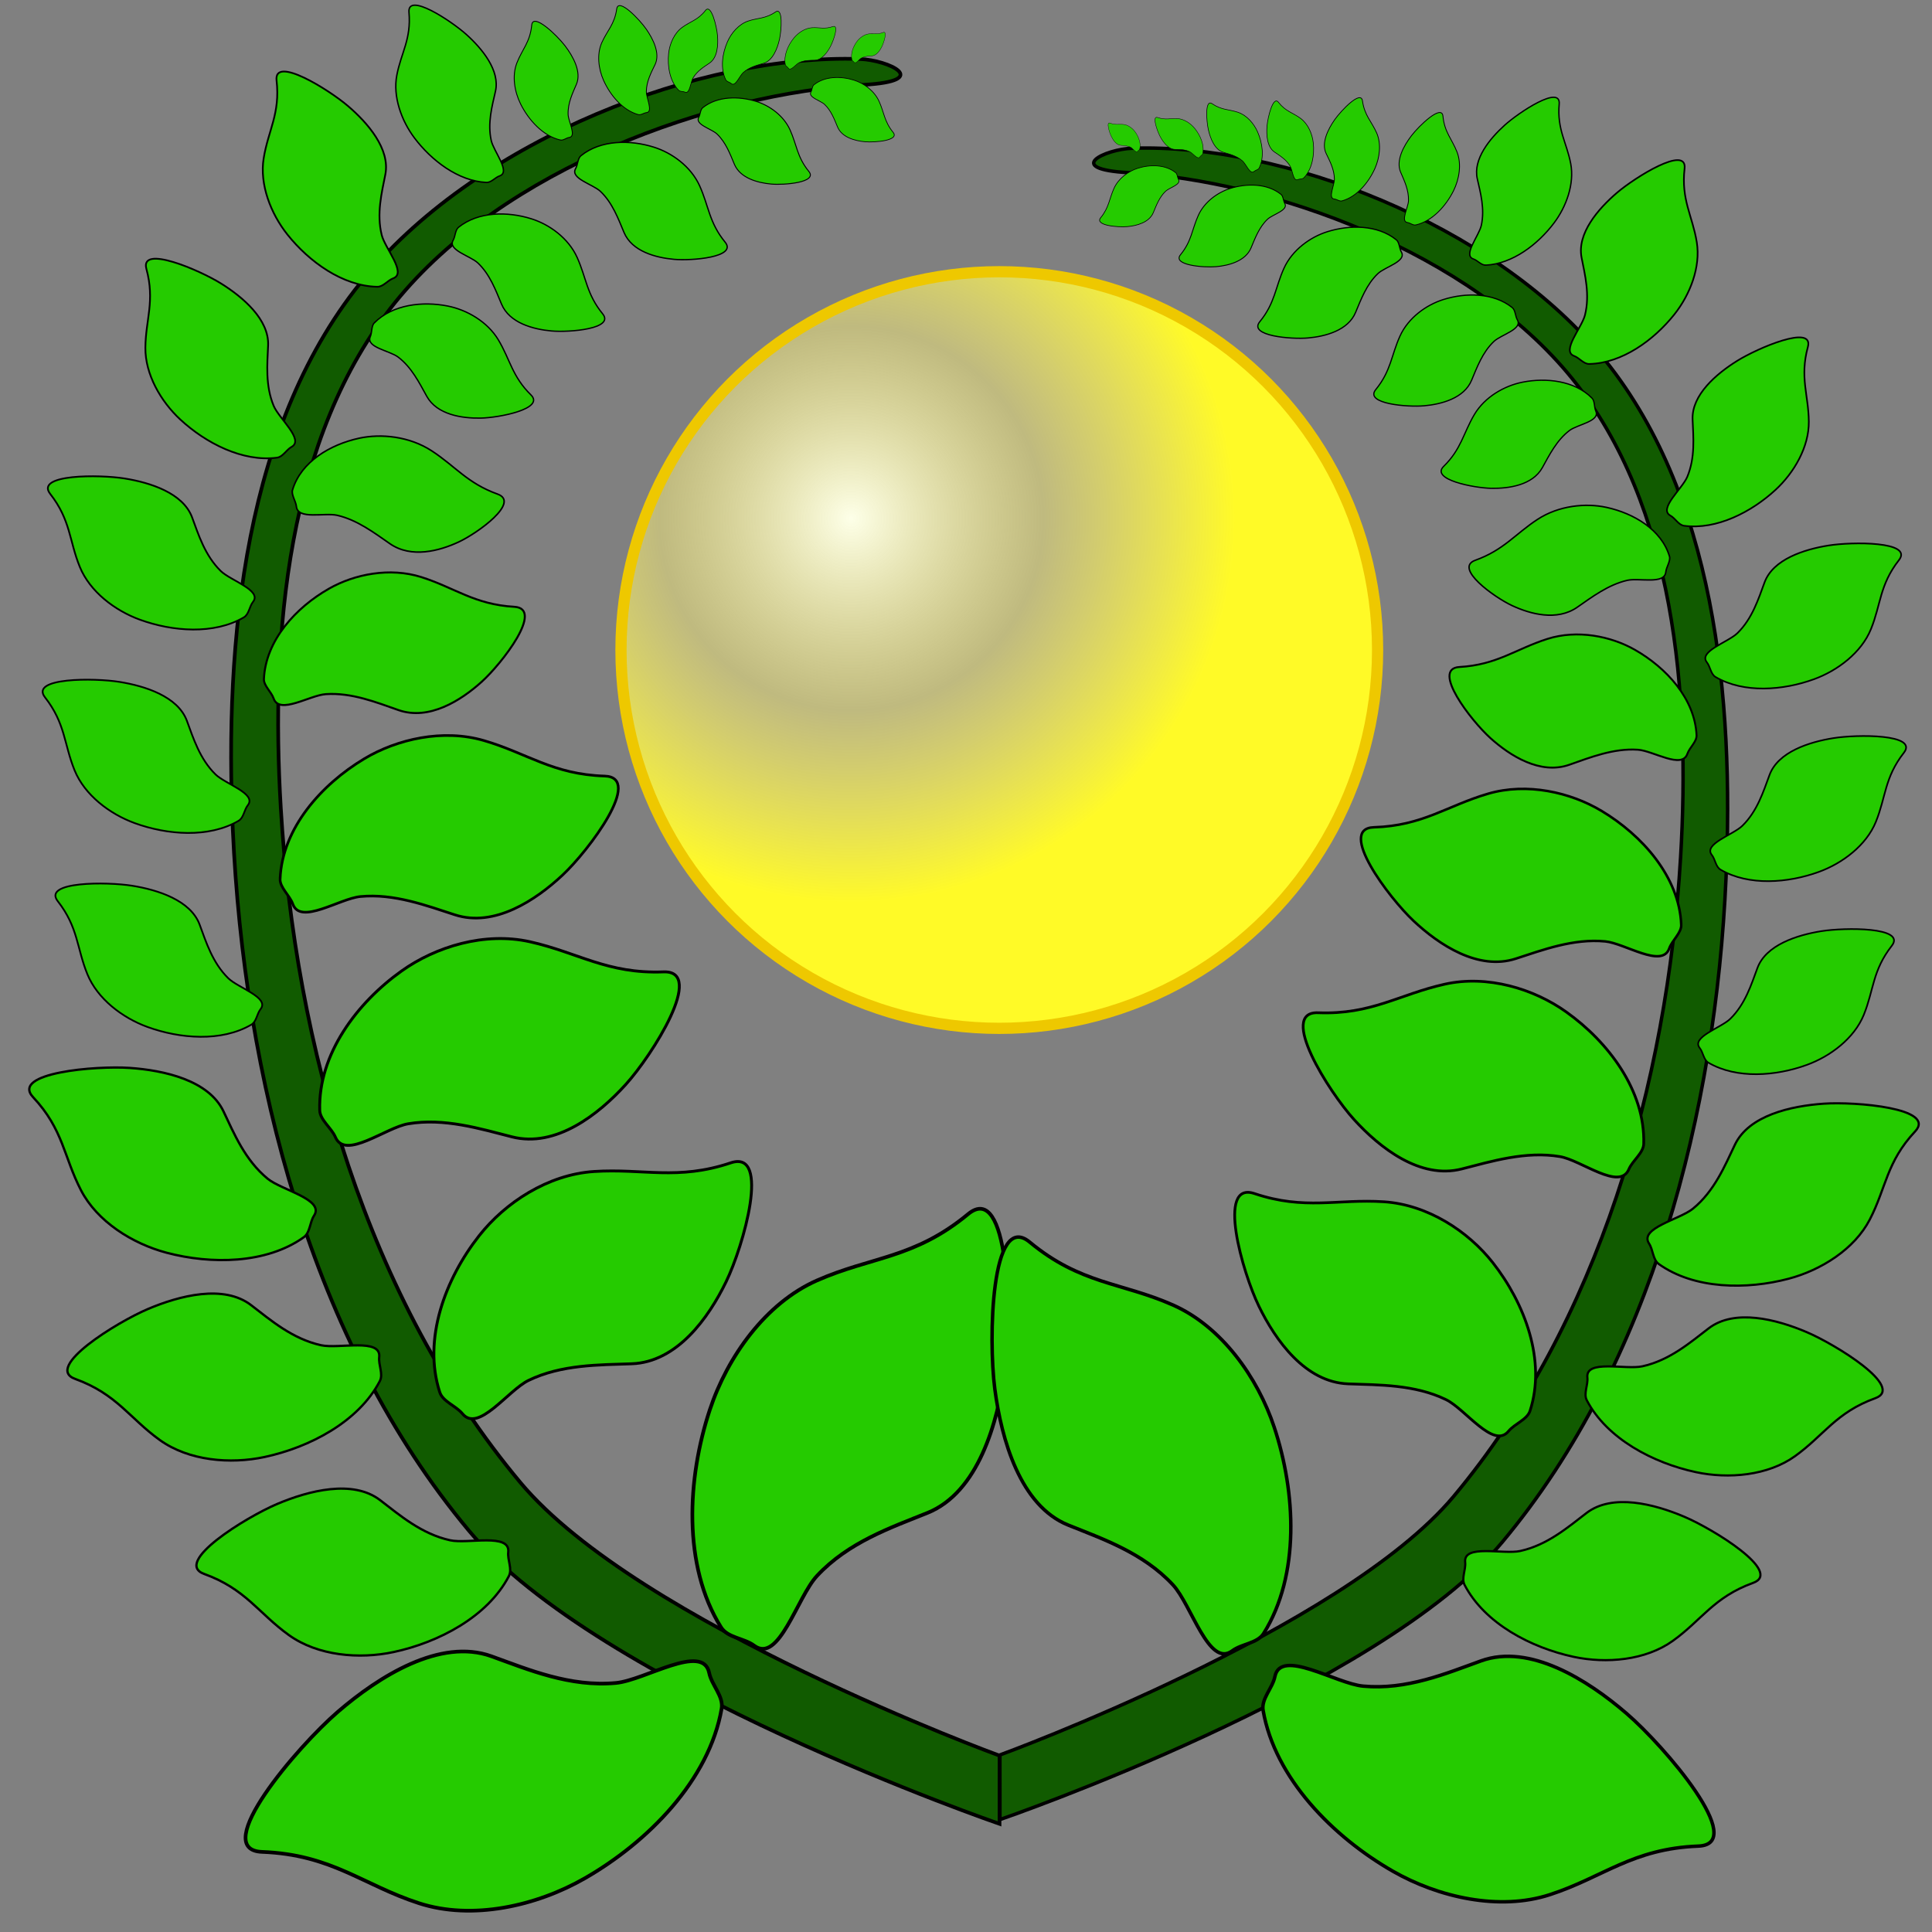 <?xml version="1.0" encoding="UTF-8" standalone="no"?>
<svg
   xmlns:svg="http://www.w3.org/2000/svg"
   xmlns="http://www.w3.org/2000/svg"
   xmlns:xlink="http://www.w3.org/1999/xlink"
   xmlns:sodipodi="http://sodipodi.sourceforge.net/DTD/sodipodi-0.dtd"
   xmlns:inkscape="http://www.inkscape.org/namespaces/inkscape"
   sodipodi:docname="vetv.svg"
   inkscape:version="1.1-dev (0267c6e, 2020-06-08)"
   id="svg6"
   version="1.1"
   viewBox="0 0 140 140"
   height="140mm"
   width="140mm">
  <rect x="0" y="0" width="140" height="140" fill="#808080" stroke="none"/>
  <defs
     id="defs2">
    <linearGradient
       id="linearGradient1199"
       inkscape:collect="always">
      <stop
         id="stop1195"
         offset="0"
         style="stop-color:#fdffe8;stop-opacity:1" />
      <stop
         style="stop-color:#fff47e;stop-opacity:0.498"
         offset="0.5"
         id="stop1203" />
      <stop
         id="stop1197"
         offset="1"
         style="stop-color:#fffa27;stop-opacity:1" />
    </linearGradient>
    <radialGradient
       gradientTransform="matrix(0.813,0,0,0.813,14.437,1.876)"
       gradientUnits="userSpaceOnUse"
       r="34.234"
       fy="43.897"
       fx="58.113"
       cy="43.897"
       cx="58.113"
       id="radialGradient1201"
       xlink:href="#linearGradient1199"
       inkscape:collect="always" />
  </defs>
  <sodipodi:namedview
     inkscape:window-maximized="1"
     inkscape:window-y="-9"
     inkscape:window-x="-9"
     inkscape:window-height="1001"
     inkscape:window-width="1920"
     width="140mm"
     showgrid="false"
     inkscape:current-layer="layer1"
     inkscape:document-units="mm"
     inkscape:cy="255.80849"
     inkscape:cx="133.90214"
     inkscape:zoom="0.98994949"
     inkscape:pageshadow="2"
     inkscape:pageopacity="0.0"
     borderopacity="1.0"
     bordercolor="#666666"
     pagecolor="#ffffff"
     id="base" />
  <g
     id="layer1"
     inkscape:groupmode="layer"
     inkscape:label="Слой 1">
    <g
       id="g1046">
      <path
         style="fill:#115b00;stroke:#000000;stroke-width:0.265px;stroke-linecap:butt;stroke-linejoin:miter;stroke-opacity:1;fill-opacity:1"
         d="m 72.43,132.165 c 0,0 -29.062,-9.999 -38.453,-21.248 C 22.53,97.205 17.669,77.979 16.871,60.136 16.258,46.406 17.684,30.594 26.493,20.045 34.854,10.033 50.809,3.896 62.307,4.276 c 2.049,0.068 5.322,1.587 0.267,1.871 -10.959,0.616 -26.106,6.062 -33.943,15.769 -7.861,9.737 -9.028,24.124 -8.285,36.616 1.027,17.271 6.262,35.647 17.373,48.91 8.558,10.216 34.712,19.778 34.712,19.778 z"
         id="path823"
         sodipodi:nodetypes="csssssssscc" />
      <path
         style="fill:#25cb00;fill-opacity:1;stroke:#000000;stroke-width:0.265px;stroke-linecap:butt;stroke-linejoin:miter;stroke-opacity:1"
         d="m 52.243,117.913 c -2.783,-4.467 -2.46,-10.774 -0.802,-15.769 1.276,-3.843 4.047,-7.718 7.751,-9.354 3.941,-1.741 7.056,-1.58 10.958,-4.811 2.963,-2.453 3.172,7.411 2.673,11.225 -0.512,3.913 -1.953,8.946 -5.613,10.424 -2.635,1.064 -5.733,2.118 -8.018,4.577 -1.421,1.529 -2.749,6.385 -4.544,5.045 -0.735,-0.549 -1.92,-0.558 -2.405,-1.336 z"
         id="path825"
         sodipodi:nodetypes="sssssssss" />
      <path
         sodipodi:nodetypes="sssssssss"
         id="path825-3"
         d="m 31.869,100.894 c -1.254,-3.862 0.406,-8.24 2.852,-11.351 1.882,-2.394 4.976,-4.432 8.327,-4.652 3.565,-0.233 6.042,0.669 9.906,-0.628 2.934,-0.984 0.914,6.042 -0.335,8.612 -1.281,2.637 -3.56,5.83 -6.839,5.949 -2.362,0.085 -5.094,0.046 -7.483,1.206 -1.485,0.721 -3.634,3.818 -4.784,2.416 -0.471,-0.574 -1.425,-0.88 -1.644,-1.554 z"
         style="fill:#25cb00;fill-opacity:1;stroke:#000000;stroke-width:0.209px;stroke-linecap:butt;stroke-linejoin:miter;stroke-opacity:1" />
      <path
         style="fill:#25cb00;fill-opacity:1;stroke:#000000;stroke-width:0.209px;stroke-linecap:butt;stroke-linejoin:miter;stroke-opacity:1"
         d="m 23.168,80.453 c -0.117,-4.059 2.707,-7.793 5.93,-10.09 2.479,-1.768 6.022,-2.853 9.299,-2.121 3.486,0.779 5.609,2.342 9.682,2.184 3.092,-0.119 -0.823,6.056 -2.744,8.171 -1.971,2.17 -5.057,4.593 -8.237,3.784 -2.29,-0.583 -4.902,-1.389 -7.52,-0.947 -1.628,0.274 -4.561,2.642 -5.271,0.973 -0.291,-0.683 -1.12,-1.246 -1.14,-1.953 z"
         id="path825-3-4"
         sodipodi:nodetypes="sssssssss" />
      <path
         style="fill:#25cb00;fill-opacity:1;stroke:#000000;stroke-width:0.191px;stroke-linecap:butt;stroke-linejoin:miter;stroke-opacity:1"
         d="m 20.298,63.683 c 0.153,-3.656 2.986,-6.835 6.092,-8.698 2.39,-1.433 5.713,-2.186 8.674,-1.322 3.151,0.919 5,2.458 8.75,2.572 2.847,0.087 -1.144,5.392 -3.044,7.172 -1.949,1.827 -4.938,3.811 -7.806,2.884 -2.065,-0.668 -4.411,-1.557 -6.844,-1.324 -1.513,0.144 -4.357,2.088 -4.902,0.543 -0.223,-0.633 -0.948,-1.19 -0.922,-1.828 z"
         id="path825-3-3"
         sodipodi:nodetypes="sssssssss" />
      <path
         style="fill:#25cb00;fill-opacity:1;stroke:#000000;stroke-width:0.147px;stroke-linecap:butt;stroke-linejoin:miter;stroke-opacity:1"
         d="m 19.124,49.197 c 0.129,-2.8 2.321,-5.179 4.72,-6.543 1.846,-1.05 4.409,-1.559 6.689,-0.835 2.426,0.77 3.847,1.987 6.736,2.152 2.194,0.125 -0.897,4.11 -2.366,5.436 -1.507,1.36 -3.816,2.82 -6.024,2.05 -1.59,-0.555 -3.396,-1.284 -5.271,-1.156 -1.166,0.08 -3.364,1.511 -3.779,0.316 -0.17,-0.49 -0.727,-0.932 -0.705,-1.42 z"
         id="path825-3-7"
         sodipodi:nodetypes="sssssssss" />
      <path
         style="fill:#25cb00;fill-opacity:1;stroke:#000000;stroke-width:0.114px;stroke-linecap:butt;stroke-linejoin:miter;stroke-opacity:1"
         d="m 21.198,35.499 c 0.612,-2.035 2.727,-3.286 4.815,-3.742 1.607,-0.351 3.663,-0.139 5.278,0.917 1.718,1.123 2.583,2.346 4.766,3.13 1.658,0.595 -1.44,2.824 -2.809,3.465 -1.404,0.657 -3.441,1.205 -4.991,0.131 -1.117,-0.773 -2.366,-1.725 -3.826,-2.06 -0.908,-0.209 -2.854,0.343 -2.953,-0.633 -0.041,-0.4 -0.387,-0.854 -0.28,-1.208 z"
         id="path825-3-1"
         sodipodi:nodetypes="sssssssss" />
      <path
         style="fill:#25cb00;fill-opacity:1;stroke:#000000;stroke-width:0.097px;stroke-linecap:butt;stroke-linejoin:miter;stroke-opacity:1"
         d="m 27.13,23.39 c 1.336,-1.335 3.501,-1.572 5.307,-1.215 1.39,0.275 2.888,1.127 3.686,2.469 0.849,1.428 0.998,2.645 2.352,3.973 1.027,1.008 -2.312,1.655 -3.64,1.68 -1.363,0.026 -3.168,-0.245 -3.91,-1.579 -0.534,-0.961 -1.095,-2.102 -2.08,-2.847 -0.613,-0.463 -2.35,-0.7 -2.012,-1.473 0.138,-0.316 0.064,-0.777 0.297,-1.009 z"
         id="path825-3-5"
         sodipodi:nodetypes="sssssssss" />
      <path
         style="fill:#25cb00;fill-opacity:1;stroke:#000000;stroke-width:0.095px;stroke-linecap:butt;stroke-linejoin:miter;stroke-opacity:1"
         d="m 33.23,16.467 c 1.437,-1.152 3.561,-1.151 5.274,-0.613 1.318,0.414 2.68,1.4 3.311,2.786 0.671,1.475 0.686,2.671 1.857,4.102 0.889,1.087 -2.417,1.358 -3.708,1.241 C 38.64,23.864 36.919,23.41 36.342,22.037 35.927,21.049 35.504,19.883 34.628,19.056 34.084,18.542 32.425,18.127 32.835,17.414 33.003,17.122 32.98,16.668 33.23,16.467 Z"
         id="path825-3-6"
         sodipodi:nodetypes="sssssssss" />
      <path
         sodipodi:nodetypes="sssssssss"
         id="path825-3-6-5"
         d="m 42.106,11.276 c 1.437,-1.152 3.561,-1.151 5.274,-0.613 1.318,0.414 2.68,1.4 3.311,2.786 0.671,1.475 0.686,2.671 1.857,4.102 0.889,1.087 -2.417,1.358 -3.708,1.241 -1.324,-0.12 -3.046,-0.574 -3.622,-1.947 -0.415,-0.988 -0.838,-2.154 -1.714,-2.981 -0.545,-0.514 -2.204,-0.929 -1.794,-1.642 0.168,-0.292 0.145,-0.746 0.395,-0.947 z"
         style="fill:#25cb00;fill-opacity:1;stroke:#000000;stroke-width:0.095px;stroke-linecap:butt;stroke-linejoin:miter;stroke-opacity:1" />
      <path
         sodipodi:nodetypes="sssssssss"
         id="path825-3-6-4"
         d="m 50.926,7.803 c 1.058,-0.848 2.622,-0.847 3.883,-0.451 0.97,0.305 1.973,1.03 2.437,2.051 0.494,1.086 0.505,1.966 1.367,3.02 0.654,0.8 -1.779,1 -2.73,0.914 -0.975,-0.088 -2.242,-0.423 -2.667,-1.433 -0.306,-0.728 -0.617,-1.586 -1.261,-2.195 -0.401,-0.379 -1.622,-0.684 -1.32,-1.209 0.124,-0.215 0.107,-0.549 0.291,-0.697 z"
         style="fill:#25cb00;fill-opacity:1;stroke:#000000;stroke-width:0.07px;stroke-linecap:butt;stroke-linejoin:miter;stroke-opacity:1" />
      <path
         sodipodi:nodetypes="sssssssss"
         id="path825-3-6-7"
         d="m 58.984,6.144 c 0.79,-0.633 1.956,-0.632 2.897,-0.337 0.724,0.227 1.472,0.769 1.819,1.53 0.369,0.81 0.377,1.467 1.02,2.253 0.488,0.597 -1.328,0.746 -2.037,0.682 C 61.955,10.207 61.01,9.958 60.693,9.204 60.465,8.661 60.233,8.02 59.752,7.566 59.453,7.284 58.541,7.056 58.766,6.664 58.859,6.504 58.846,6.254 58.984,6.144 Z"
         style="fill:#25cb00;fill-opacity:1;stroke:#000000;stroke-width:0.052px;stroke-linecap:butt;stroke-linejoin:miter;stroke-opacity:1" />
      <path
         sodipodi:nodetypes="sssssssss"
         id="path825-1"
         d="m 52.29,123.822 c -0.903,5.185 -5.349,9.67 -9.915,12.288 -3.513,2.014 -8.162,3.055 -12.013,1.805 -4.098,-1.33 -6.312,-3.527 -11.375,-3.72 -3.844,-0.147 2.577,-7.639 5.492,-10.149 2.99,-2.575 7.42,-5.366 11.132,-4.027 2.674,0.964 5.686,2.244 9.028,1.934 2.079,-0.193 6.305,-2.926 6.75,-0.731 0.182,0.899 1.059,1.696 0.902,2.6 z"
         style="fill:#25cb00;fill-opacity:1;stroke:#000000;stroke-width:0.265px;stroke-linecap:butt;stroke-linejoin:miter;stroke-opacity:1" />
      <path
         style="fill:#25cb00;fill-opacity:1;stroke:#000000;stroke-width:0.167px;stroke-linecap:butt;stroke-linejoin:miter;stroke-opacity:1"
         d="m 36.874,114.213 c -1.543,2.952 -5.087,4.8 -8.345,5.499 -2.506,0.538 -5.509,0.27 -7.591,-1.225 -2.215,-1.591 -3.127,-3.342 -6.142,-4.433 -2.289,-0.829 3.025,-4.109 5.265,-5.061 2.299,-0.977 5.507,-1.806 7.488,-0.284 1.426,1.096 2.996,2.448 5.071,2.905 1.29,0.284 4.365,-0.55 4.21,0.859 -0.063,0.577 0.312,1.227 0.043,1.741 z"
         id="path825-1-4"
         sodipodi:nodetypes="sssssssss" />
      <path
         sodipodi:nodetypes="sssssssss"
         id="path825-1-4-2"
         d="m 27.523,100.08 c -1.543,2.952 -5.087,4.8 -8.345,5.499 -2.506,0.538 -5.509,0.27 -7.591,-1.225 -2.215,-1.591 -3.127,-3.342 -6.142,-4.433 -2.289,-0.829 3.025,-4.109 5.265,-5.061 2.299,-0.977 5.507,-1.806 7.488,-0.284 1.426,1.096 2.996,2.448 5.071,2.905 1.29,0.284 4.365,-0.55 4.21,0.859 -0.063,0.577 0.312,1.227 0.043,1.741 z"
         style="fill:#25cb00;fill-opacity:1;stroke:#000000;stroke-width:0.167px;stroke-linecap:butt;stroke-linejoin:miter;stroke-opacity:1" />
      <path
         sodipodi:nodetypes="sssssssss"
         id="path825-1-4-24"
         d="m 22.007,89.66 c -2.714,1.932 -6.711,1.972 -9.931,1.119 C 9.599,90.122 7.043,88.522 5.866,86.245 4.613,83.823 4.594,81.849 2.401,79.509 c -1.665,-1.776 4.559,-2.291 6.988,-2.124 2.492,0.172 5.728,0.887 6.803,3.141 0.774,1.624 1.561,3.54 3.203,4.888 1.021,0.838 4.14,1.489 3.363,2.675 -0.318,0.486 -0.278,1.235 -0.751,1.571 z"
         style="fill:#25cb00;fill-opacity:1;stroke:#000000;stroke-width:0.167px;stroke-linecap:butt;stroke-linejoin:miter;stroke-opacity:1" />
      <path
         sodipodi:nodetypes="sssssssss"
         id="path825-1-4-7"
         d="M 18.213,74.25 C 16.046,75.516 13.043,75.275 10.685,74.417 8.87,73.756 7.061,72.382 6.331,70.594 5.555,68.692 5.674,67.209 4.187,65.305 c -1.129,-1.446 3.576,-1.411 5.388,-1.121 1.858,0.297 4.238,1.053 4.892,2.818 0.471,1.271 0.932,2.762 2.073,3.885 0.71,0.698 3.006,1.397 2.343,2.235 -0.272,0.343 -0.292,0.908 -0.67,1.128 z"
         style="fill:#25cb00;fill-opacity:1;stroke:#000000;stroke-width:0.126px;stroke-linecap:butt;stroke-linejoin:miter;stroke-opacity:1" />
      <path
         style="fill:#25cb00;fill-opacity:1;stroke:#000000;stroke-width:0.126px;stroke-linecap:butt;stroke-linejoin:miter;stroke-opacity:1"
         d="m 17.288,59.479 c -2.167,1.266 -5.17,1.026 -7.528,0.167 -1.815,-0.661 -3.624,-2.034 -4.354,-3.823 -0.776,-1.902 -0.657,-3.385 -2.144,-5.29 -1.129,-1.446 3.576,-1.411 5.388,-1.121 1.858,0.297 4.238,1.053 4.892,2.818 0.471,1.271 0.932,2.762 2.073,3.885 0.71,0.698 3.006,1.397 2.343,2.235 -0.272,0.343 -0.292,0.908 -0.67,1.128 z"
         id="path825-1-4-7-8"
         sodipodi:nodetypes="sssssssss" />
      <path
         style="fill:#25cb00;fill-opacity:1;stroke:#000000;stroke-width:0.126px;stroke-linecap:butt;stroke-linejoin:miter;stroke-opacity:1"
         d="M 17.666,44.738 C 15.499,46.004 12.497,45.764 10.138,44.905 8.323,44.244 6.514,42.87 5.784,41.082 5.008,39.18 5.128,37.697 3.64,35.793 2.511,34.347 7.217,34.382 9.028,34.672 c 1.858,0.297 4.238,1.053 4.892,2.818 0.471,1.271 0.932,2.762 2.073,3.885 0.71,0.698 3.006,1.397 2.343,2.235 -0.272,0.343 -0.292,0.908 -0.67,1.128 z"
         id="path825-1-4-7-7"
         sodipodi:nodetypes="sssssssss" />
      <path
         style="fill:#25cb00;fill-opacity:1;stroke:#000000;stroke-width:0.126px;stroke-linecap:butt;stroke-linejoin:miter;stroke-opacity:1"
         d="m 20.073,33.164 c -2.489,0.327 -5.163,-1.057 -7.005,-2.762 -1.417,-1.312 -2.553,-3.28 -2.533,-5.211 0.021,-2.054 0.706,-3.375 0.073,-5.707 -0.481,-1.77 3.844,0.085 5.401,1.054 1.598,0.994 3.499,2.613 3.419,4.493 -0.058,1.354 -0.211,2.907 0.406,4.384 0.384,0.919 2.23,2.453 1.294,2.968 -0.383,0.211 -0.621,0.724 -1.055,0.781 z"
         id="path825-1-4-7-80"
         sodipodi:nodetypes="sssssssss" />
      <path
         style="fill:#25cb00;fill-opacity:1;stroke:#000000;stroke-width:0.126px;stroke-linecap:butt;stroke-linejoin:miter;stroke-opacity:1"
         d="m 27.334,20.782 c -2.51,-0.052 -4.945,-1.824 -6.508,-3.788 -1.203,-1.511 -2.029,-3.627 -1.718,-5.533 0.331,-2.028 1.207,-3.23 0.933,-5.631 -0.208,-1.823 3.787,0.664 5.18,1.857 1.43,1.224 3.065,3.111 2.702,4.958 -0.262,1.33 -0.647,2.842 -0.26,4.395 0.241,0.966 1.834,2.761 0.832,3.129 -0.411,0.151 -0.723,0.622 -1.16,0.613 z"
         id="path825-1-4-7-4"
         sodipodi:nodetypes="sssssssss" />
      <path
         style="fill:#25cb00;fill-opacity:1;stroke:#000000;stroke-width:0.103px;stroke-linecap:butt;stroke-linejoin:miter;stroke-opacity:1"
         d="m 35.247,13.221 c -2.042,-0.097 -3.985,-1.593 -5.215,-3.225 -0.946,-1.256 -1.572,-2.997 -1.278,-4.542 0.314,-1.643 1.053,-2.603 0.882,-4.563 -0.13,-1.488 3.068,0.623 4.177,1.624 1.137,1.027 2.427,2.599 2.091,4.095 -0.242,1.077 -0.589,2.299 -0.308,3.572 0.175,0.792 1.433,2.288 0.609,2.565 -0.338,0.114 -0.602,0.49 -0.958,0.473 z"
         id="path825-1-4-7-5"
         sodipodi:nodetypes="sssssssss" />
      <path
         style="fill:#25cb00;fill-opacity:1;stroke:#000000;stroke-width:0.065px;stroke-linecap:butt;stroke-linejoin:miter;stroke-opacity:1"
         d="M 40.598,10.145 C 39.338,9.849 38.301,8.693 37.724,7.535 37.28,6.643 37.092,5.487 37.454,4.56 37.839,3.573 38.41,3.061 38.53,1.821 c 0.091,-0.941 1.838,0.742 2.412,1.494 0.589,0.771 1.21,1.898 0.829,2.79 -0.275,0.642 -0.632,1.363 -0.604,2.188 0.017,0.513 0.628,1.59 0.082,1.667 -0.223,0.032 -0.432,0.236 -0.651,0.184 z"
         id="path825-1-4-7-44"
         sodipodi:nodetypes="sssssssss" />
      <path
         style="fill:#25cb00;fill-opacity:1;stroke:#000000;stroke-width:0.059px;stroke-linecap:butt;stroke-linejoin:miter;stroke-opacity:1"
         d="m 46.248,8.304 c -1.135,-0.318 -2.034,-1.41 -2.514,-2.486 -0.369,-0.828 -0.496,-1.887 -0.131,-2.717 0.389,-0.883 0.928,-1.327 1.085,-2.45 0.119,-0.853 1.643,0.746 2.137,1.452 0.506,0.724 1.028,1.774 0.646,2.571 -0.275,0.574 -0.628,1.216 -0.634,1.967 -0.004,0.467 0.51,1.471 0.011,1.52 -0.204,0.02 -0.402,0.198 -0.599,0.142 z"
         id="path825-1-4-7-1"
         sodipodi:nodetypes="sssssssss" />
      <path
         style="fill:#25cb00;fill-opacity:1;stroke:#000000;stroke-width:0.046px;stroke-linecap:butt;stroke-linejoin:miter;stroke-opacity:1"
         d="m 49.175,6.538 c -0.642,-0.659 -0.821,-1.749 -0.724,-2.663 0.075,-0.704 0.404,-1.469 0.975,-1.886 0.608,-0.444 1.146,-0.533 1.692,-1.23 0.415,-0.529 0.818,1.148 0.874,1.818 0.058,0.687 -5.1e-4,1.601 -0.57,1.989 -0.411,0.28 -0.9,0.575 -1.199,1.08 -0.186,0.314 -0.232,1.193 -0.588,1.031 -0.146,-0.066 -0.349,-0.024 -0.461,-0.139 z"
         id="path825-1-4-7-70"
         sodipodi:nodetypes="sssssssss" />
      <path
         sodipodi:nodetypes="sssssssss"
         id="path825-1-4-7-70-0"
         d="M 52.594,5.785 C 52.183,4.962 52.342,3.869 52.712,3.027 52.996,2.379 53.542,1.75 54.213,1.525 54.927,1.286 55.467,1.365 56.198,0.866 56.754,0.488 56.63,2.208 56.481,2.864 56.328,3.536 55.995,4.389 55.334,4.586 54.858,4.729 54.302,4.862 53.864,5.252 53.592,5.495 53.282,6.319 52.991,6.056 52.872,5.949 52.666,5.928 52.594,5.785 Z"
         style="fill:#25cb00;fill-opacity:1;stroke:#000000;stroke-width:0.046px;stroke-linecap:butt;stroke-linejoin:miter;stroke-opacity:1" />
      <path
         sodipodi:nodetypes="sssssssss"
         id="path825-1-4-7-70-7"
         d="m 56.908,4.677 c -0.132,-0.653 0.186,-1.386 0.604,-1.905 0.322,-0.399 0.822,-0.735 1.334,-0.765 0.544,-0.032 0.906,0.126 1.512,-0.084 0.46,-0.159 0.047,1.019 -0.181,1.449 -0.234,0.441 -0.628,0.974 -1.128,0.987 -0.36,0.009 -0.774,-0.003 -1.153,0.187 -0.236,0.118 -0.609,0.635 -0.762,0.396 -0.063,-0.098 -0.203,-0.151 -0.226,-0.265 z"
         style="fill:#25cb00;fill-opacity:1;stroke:#000000;stroke-width:0.033px;stroke-linecap:butt;stroke-linejoin:miter;stroke-opacity:1" />
      <path
         sodipodi:nodetypes="sssssssss"
         id="path825-1-4-7-70-8"
         d="m 61.734,4.332 c -0.11,-0.441 0.085,-0.951 0.355,-1.317 0.207,-0.282 0.538,-0.526 0.886,-0.562 0.37,-0.038 0.622,0.058 1.028,-0.103 0.309,-0.123 0.063,0.693 -0.08,0.993 -0.146,0.308 -0.399,0.683 -0.739,0.707 -0.245,0.017 -0.527,0.021 -0.781,0.162 -0.157,0.088 -0.396,0.451 -0.508,0.293 -0.046,-0.065 -0.143,-0.097 -0.162,-0.174 z"
         style="fill:#25cb00;fill-opacity:1;stroke:#000000;stroke-width:0.023px;stroke-linecap:butt;stroke-linejoin:miter;stroke-opacity:1" />
    </g>
    <g
       transform="matrix(-0.947,0,0,0.947,141.05,6.693)"
       id="g1046-7">
      <path
         sodipodi:nodetypes="csssssssscc"
         id="path823-1"
         d="m 72.43,132.165 c 0,0 -29.062,-9.999 -38.453,-21.248 C 22.53,97.205 17.669,77.979 16.871,60.136 16.258,46.406 17.684,30.594 26.493,20.045 34.854,10.033 50.809,3.896 62.307,4.276 c 2.049,0.068 5.322,1.587 0.267,1.871 -10.959,0.616 -26.106,6.062 -33.943,15.769 -7.861,9.737 -9.028,24.124 -8.285,36.616 1.027,17.271 6.262,35.647 17.373,48.91 8.558,10.216 34.712,19.778 34.712,19.778 z"
         style="fill:#115b00;fill-opacity:1;stroke:#000000;stroke-width:0.265px;stroke-linecap:butt;stroke-linejoin:miter;stroke-opacity:1" />
      <path
         sodipodi:nodetypes="sssssssss"
         id="path825-7"
         d="m 52.243,117.913 c -2.783,-4.467 -2.46,-10.774 -0.802,-15.769 1.276,-3.843 4.047,-7.718 7.751,-9.354 3.941,-1.741 7.056,-1.58 10.958,-4.811 2.963,-2.453 3.172,7.411 2.673,11.225 -0.512,3.913 -1.953,8.946 -5.613,10.424 -2.635,1.064 -5.733,2.118 -8.018,4.577 -1.421,1.529 -2.749,6.385 -4.544,5.045 -0.735,-0.549 -1.92,-0.558 -2.405,-1.336 z"
         style="fill:#25cb00;fill-opacity:1;stroke:#000000;stroke-width:0.265px;stroke-linecap:butt;stroke-linejoin:miter;stroke-opacity:1" />
      <path
         style="fill:#25cb00;fill-opacity:1;stroke:#000000;stroke-width:0.209px;stroke-linecap:butt;stroke-linejoin:miter;stroke-opacity:1"
         d="m 31.869,100.894 c -1.254,-3.862 0.406,-8.24 2.852,-11.351 1.882,-2.394 4.976,-4.432 8.327,-4.652 3.565,-0.233 6.042,0.669 9.906,-0.628 2.934,-0.984 0.914,6.042 -0.335,8.612 -1.281,2.637 -3.56,5.83 -6.839,5.949 -2.362,0.085 -5.094,0.046 -7.483,1.206 -1.485,0.721 -3.634,3.818 -4.784,2.416 -0.471,-0.574 -1.425,-0.88 -1.644,-1.554 z"
         id="path825-3-9"
         sodipodi:nodetypes="sssssssss" />
      <path
         sodipodi:nodetypes="sssssssss"
         id="path825-3-4-2"
         d="m 23.168,80.453 c -0.117,-4.059 2.707,-7.793 5.93,-10.09 2.479,-1.768 6.022,-2.853 9.299,-2.121 3.486,0.779 5.609,2.342 9.682,2.184 3.092,-0.119 -0.823,6.056 -2.744,8.171 -1.971,2.17 -5.057,4.593 -8.237,3.784 -2.29,-0.583 -4.902,-1.389 -7.52,-0.947 -1.628,0.274 -4.561,2.642 -5.271,0.973 -0.291,-0.683 -1.12,-1.246 -1.14,-1.953 z"
         style="fill:#25cb00;fill-opacity:1;stroke:#000000;stroke-width:0.209px;stroke-linecap:butt;stroke-linejoin:miter;stroke-opacity:1" />
      <path
         sodipodi:nodetypes="sssssssss"
         id="path825-3-3-9"
         d="m 20.298,63.683 c 0.153,-3.656 2.986,-6.835 6.092,-8.698 2.39,-1.433 5.713,-2.186 8.674,-1.322 3.151,0.919 5,2.458 8.75,2.572 2.847,0.087 -1.144,5.392 -3.044,7.172 -1.949,1.827 -4.938,3.811 -7.806,2.884 -2.065,-0.668 -4.411,-1.557 -6.844,-1.324 -1.513,0.144 -4.357,2.088 -4.902,0.543 -0.223,-0.633 -0.948,-1.19 -0.922,-1.828 z"
         style="fill:#25cb00;fill-opacity:1;stroke:#000000;stroke-width:0.191px;stroke-linecap:butt;stroke-linejoin:miter;stroke-opacity:1" />
      <path
         sodipodi:nodetypes="sssssssss"
         id="path825-3-7-1"
         d="m 19.124,49.197 c 0.129,-2.8 2.321,-5.179 4.72,-6.543 1.846,-1.05 4.409,-1.559 6.689,-0.835 2.426,0.77 3.847,1.987 6.736,2.152 2.194,0.125 -0.897,4.11 -2.366,5.436 -1.507,1.36 -3.816,2.82 -6.024,2.05 -1.59,-0.555 -3.396,-1.284 -5.271,-1.156 -1.166,0.08 -3.364,1.511 -3.779,0.316 -0.17,-0.49 -0.727,-0.932 -0.705,-1.42 z"
         style="fill:#25cb00;fill-opacity:1;stroke:#000000;stroke-width:0.147px;stroke-linecap:butt;stroke-linejoin:miter;stroke-opacity:1" />
      <path
         sodipodi:nodetypes="sssssssss"
         id="path825-3-1-1"
         d="m 21.198,35.499 c 0.612,-2.035 2.727,-3.286 4.815,-3.742 1.607,-0.351 3.663,-0.139 5.278,0.917 1.718,1.123 2.583,2.346 4.766,3.13 1.658,0.595 -1.44,2.824 -2.809,3.465 -1.404,0.657 -3.441,1.205 -4.991,0.131 -1.117,-0.773 -2.366,-1.725 -3.826,-2.06 -0.908,-0.209 -2.854,0.343 -2.953,-0.633 -0.041,-0.4 -0.387,-0.854 -0.28,-1.208 z"
         style="fill:#25cb00;fill-opacity:1;stroke:#000000;stroke-width:0.114px;stroke-linecap:butt;stroke-linejoin:miter;stroke-opacity:1" />
      <path
         sodipodi:nodetypes="sssssssss"
         id="path825-3-5-0"
         d="m 27.13,23.39 c 1.336,-1.335 3.501,-1.572 5.307,-1.215 1.39,0.275 2.888,1.127 3.686,2.469 0.849,1.428 0.998,2.645 2.352,3.973 1.027,1.008 -2.312,1.655 -3.64,1.68 -1.363,0.026 -3.168,-0.245 -3.91,-1.579 -0.534,-0.961 -1.095,-2.102 -2.08,-2.847 -0.613,-0.463 -2.35,-0.7 -2.012,-1.473 0.138,-0.316 0.064,-0.777 0.297,-1.009 z"
         style="fill:#25cb00;fill-opacity:1;stroke:#000000;stroke-width:0.097px;stroke-linecap:butt;stroke-linejoin:miter;stroke-opacity:1" />
      <path
         sodipodi:nodetypes="sssssssss"
         id="path825-3-6-6"
         d="m 33.23,16.467 c 1.437,-1.152 3.561,-1.151 5.274,-0.613 1.318,0.414 2.68,1.4 3.311,2.786 0.671,1.475 0.686,2.671 1.857,4.102 0.889,1.087 -2.417,1.358 -3.708,1.241 C 38.64,23.864 36.919,23.41 36.342,22.037 35.927,21.049 35.504,19.883 34.628,19.056 34.084,18.542 32.425,18.127 32.835,17.414 33.003,17.122 32.98,16.668 33.23,16.467 Z"
         style="fill:#25cb00;fill-opacity:1;stroke:#000000;stroke-width:0.095px;stroke-linecap:butt;stroke-linejoin:miter;stroke-opacity:1" />
      <path
         style="fill:#25cb00;fill-opacity:1;stroke:#000000;stroke-width:0.095px;stroke-linecap:butt;stroke-linejoin:miter;stroke-opacity:1"
         d="m 42.106,11.276 c 1.437,-1.152 3.561,-1.151 5.274,-0.613 1.318,0.414 2.68,1.4 3.311,2.786 0.671,1.475 0.686,2.671 1.857,4.102 0.889,1.087 -2.417,1.358 -3.708,1.241 -1.324,-0.12 -3.046,-0.574 -3.622,-1.947 -0.415,-0.988 -0.838,-2.154 -1.714,-2.981 -0.545,-0.514 -2.204,-0.929 -1.794,-1.642 0.168,-0.292 0.145,-0.746 0.395,-0.947 z"
         id="path825-3-6-5-5"
         sodipodi:nodetypes="sssssssss" />
      <path
         style="fill:#25cb00;fill-opacity:1;stroke:#000000;stroke-width:0.07px;stroke-linecap:butt;stroke-linejoin:miter;stroke-opacity:1"
         d="m 50.926,7.803 c 1.058,-0.848 2.622,-0.847 3.883,-0.451 0.97,0.305 1.973,1.03 2.437,2.051 0.494,1.086 0.505,1.966 1.367,3.02 0.654,0.8 -1.779,1 -2.73,0.914 -0.975,-0.088 -2.242,-0.423 -2.667,-1.433 -0.306,-0.728 -0.617,-1.586 -1.261,-2.195 -0.401,-0.379 -1.622,-0.684 -1.32,-1.209 0.124,-0.215 0.107,-0.549 0.291,-0.697 z"
         id="path825-3-6-4-0"
         sodipodi:nodetypes="sssssssss" />
      <path
         style="fill:#25cb00;fill-opacity:1;stroke:#000000;stroke-width:0.052px;stroke-linecap:butt;stroke-linejoin:miter;stroke-opacity:1"
         d="m 58.984,6.144 c 0.79,-0.633 1.956,-0.632 2.897,-0.337 0.724,0.227 1.472,0.769 1.819,1.53 0.369,0.81 0.377,1.467 1.02,2.253 0.488,0.597 -1.328,0.746 -2.037,0.682 C 61.955,10.207 61.01,9.958 60.693,9.204 60.465,8.661 60.233,8.02 59.752,7.566 59.453,7.284 58.541,7.056 58.766,6.664 58.859,6.504 58.846,6.254 58.984,6.144 Z"
         id="path825-3-6-7-3"
         sodipodi:nodetypes="sssssssss" />
      <path
         style="fill:#25cb00;fill-opacity:1;stroke:#000000;stroke-width:0.265px;stroke-linecap:butt;stroke-linejoin:miter;stroke-opacity:1"
         d="m 52.29,123.822 c -0.903,5.185 -5.349,9.67 -9.915,12.288 -3.513,2.014 -8.162,3.055 -12.013,1.805 -4.098,-1.33 -6.312,-3.527 -11.375,-3.72 -3.844,-0.147 2.577,-7.639 5.492,-10.149 2.99,-2.575 7.42,-5.366 11.132,-4.027 2.674,0.964 5.686,2.244 9.028,1.934 2.079,-0.193 6.305,-2.926 6.75,-0.731 0.182,0.899 1.059,1.696 0.902,2.6 z"
         id="path825-1-6"
         sodipodi:nodetypes="sssssssss" />
      <path
         sodipodi:nodetypes="sssssssss"
         id="path825-1-4-9"
         d="m 36.874,114.213 c -1.543,2.952 -5.087,4.8 -8.345,5.499 -2.506,0.538 -5.509,0.27 -7.591,-1.225 -2.215,-1.591 -3.127,-3.342 -6.142,-4.433 -2.289,-0.829 3.025,-4.109 5.265,-5.061 2.299,-0.977 5.507,-1.806 7.488,-0.284 1.426,1.096 2.996,2.448 5.071,2.905 1.29,0.284 4.365,-0.55 4.21,0.859 -0.063,0.577 0.312,1.227 0.043,1.741 z"
         style="fill:#25cb00;fill-opacity:1;stroke:#000000;stroke-width:0.167px;stroke-linecap:butt;stroke-linejoin:miter;stroke-opacity:1" />
      <path
         style="fill:#25cb00;fill-opacity:1;stroke:#000000;stroke-width:0.167px;stroke-linecap:butt;stroke-linejoin:miter;stroke-opacity:1"
         d="m 27.523,100.08 c -1.543,2.952 -5.087,4.8 -8.345,5.499 -2.506,0.538 -5.509,0.27 -7.591,-1.225 -2.215,-1.591 -3.127,-3.342 -6.142,-4.433 -2.289,-0.829 3.025,-4.109 5.265,-5.061 2.299,-0.977 5.507,-1.806 7.488,-0.284 1.426,1.096 2.996,2.448 5.071,2.905 1.29,0.284 4.365,-0.55 4.21,0.859 -0.063,0.577 0.312,1.227 0.043,1.741 z"
         id="path825-1-4-2-4"
         sodipodi:nodetypes="sssssssss" />
      <path
         style="fill:#25cb00;fill-opacity:1;stroke:#000000;stroke-width:0.167px;stroke-linecap:butt;stroke-linejoin:miter;stroke-opacity:1"
         d="m 22.007,89.66 c -2.714,1.932 -6.711,1.972 -9.931,1.119 C 9.599,90.122 7.043,88.522 5.866,86.245 4.613,83.823 4.594,81.849 2.401,79.509 c -1.665,-1.776 4.559,-2.291 6.988,-2.124 2.492,0.172 5.728,0.887 6.803,3.141 0.774,1.624 1.561,3.54 3.203,4.888 1.021,0.838 4.14,1.489 3.363,2.675 -0.318,0.486 -0.278,1.235 -0.751,1.571 z"
         id="path825-1-4-24-3"
         sodipodi:nodetypes="sssssssss" />
      <path
         style="fill:#25cb00;fill-opacity:1;stroke:#000000;stroke-width:0.126px;stroke-linecap:butt;stroke-linejoin:miter;stroke-opacity:1"
         d="M 18.213,74.25 C 16.046,75.516 13.043,75.275 10.685,74.417 8.87,73.756 7.061,72.382 6.331,70.594 5.555,68.692 5.674,67.209 4.187,65.305 c -1.129,-1.446 3.576,-1.411 5.388,-1.121 1.858,0.297 4.238,1.053 4.892,2.818 0.471,1.271 0.932,2.762 2.073,3.885 0.71,0.698 3.006,1.397 2.343,2.235 -0.272,0.343 -0.292,0.908 -0.67,1.128 z"
         id="path825-1-4-7-3"
         sodipodi:nodetypes="sssssssss" />
      <path
         sodipodi:nodetypes="sssssssss"
         id="path825-1-4-7-8-8"
         d="m 17.288,59.479 c -2.167,1.266 -5.17,1.026 -7.528,0.167 -1.815,-0.661 -3.624,-2.034 -4.354,-3.823 -0.776,-1.902 -0.657,-3.385 -2.144,-5.29 -1.129,-1.446 3.576,-1.411 5.388,-1.121 1.858,0.297 4.238,1.053 4.892,2.818 0.471,1.271 0.932,2.762 2.073,3.885 0.71,0.698 3.006,1.397 2.343,2.235 -0.272,0.343 -0.292,0.908 -0.67,1.128 z"
         style="fill:#25cb00;fill-opacity:1;stroke:#000000;stroke-width:0.126px;stroke-linecap:butt;stroke-linejoin:miter;stroke-opacity:1" />
      <path
         sodipodi:nodetypes="sssssssss"
         id="path825-1-4-7-7-8"
         d="M 17.666,44.738 C 15.499,46.004 12.497,45.764 10.138,44.905 8.323,44.244 6.514,42.87 5.784,41.082 5.008,39.18 5.128,37.697 3.64,35.793 2.511,34.347 7.217,34.382 9.028,34.672 c 1.858,0.297 4.238,1.053 4.892,2.818 0.471,1.271 0.932,2.762 2.073,3.885 0.71,0.698 3.006,1.397 2.343,2.235 -0.272,0.343 -0.292,0.908 -0.67,1.128 z"
         style="fill:#25cb00;fill-opacity:1;stroke:#000000;stroke-width:0.126px;stroke-linecap:butt;stroke-linejoin:miter;stroke-opacity:1" />
      <path
         sodipodi:nodetypes="sssssssss"
         id="path825-1-4-7-80-3"
         d="m 20.073,33.164 c -2.489,0.327 -5.163,-1.057 -7.005,-2.762 -1.417,-1.312 -2.553,-3.28 -2.533,-5.211 0.021,-2.054 0.706,-3.375 0.073,-5.707 -0.481,-1.77 3.844,0.085 5.401,1.054 1.598,0.994 3.499,2.613 3.419,4.493 -0.058,1.354 -0.211,2.907 0.406,4.384 0.384,0.919 2.23,2.453 1.294,2.968 -0.383,0.211 -0.621,0.724 -1.055,0.781 z"
         style="fill:#25cb00;fill-opacity:1;stroke:#000000;stroke-width:0.126px;stroke-linecap:butt;stroke-linejoin:miter;stroke-opacity:1" />
      <path
         sodipodi:nodetypes="sssssssss"
         id="path825-1-4-7-4-5"
         d="m 27.334,20.782 c -2.51,-0.052 -4.945,-1.824 -6.508,-3.788 -1.203,-1.511 -2.029,-3.627 -1.718,-5.533 0.331,-2.028 1.207,-3.23 0.933,-5.631 -0.208,-1.823 3.787,0.664 5.18,1.857 1.43,1.224 3.065,3.111 2.702,4.958 -0.262,1.33 -0.647,2.842 -0.26,4.395 0.241,0.966 1.834,2.761 0.832,3.129 -0.411,0.151 -0.723,0.622 -1.16,0.613 z"
         style="fill:#25cb00;fill-opacity:1;stroke:#000000;stroke-width:0.126px;stroke-linecap:butt;stroke-linejoin:miter;stroke-opacity:1" />
      <path
         sodipodi:nodetypes="sssssssss"
         id="path825-1-4-7-5-3"
         d="m 35.247,13.221 c -2.042,-0.097 -3.985,-1.593 -5.215,-3.225 -0.946,-1.256 -1.572,-2.997 -1.278,-4.542 0.314,-1.643 1.053,-2.603 0.882,-4.563 -0.13,-1.488 3.068,0.623 4.177,1.624 1.137,1.027 2.427,2.599 2.091,4.095 -0.242,1.077 -0.589,2.299 -0.308,3.572 0.175,0.792 1.433,2.288 0.609,2.565 -0.338,0.114 -0.602,0.49 -0.958,0.473 z"
         style="fill:#25cb00;fill-opacity:1;stroke:#000000;stroke-width:0.103px;stroke-linecap:butt;stroke-linejoin:miter;stroke-opacity:1" />
      <path
         sodipodi:nodetypes="sssssssss"
         id="path825-1-4-7-44-3"
         d="M 40.598,10.145 C 39.338,9.849 38.301,8.693 37.724,7.535 37.28,6.643 37.092,5.487 37.454,4.56 37.839,3.573 38.41,3.061 38.53,1.821 c 0.091,-0.941 1.838,0.742 2.412,1.494 0.589,0.771 1.21,1.898 0.829,2.79 -0.275,0.642 -0.632,1.363 -0.604,2.188 0.017,0.513 0.628,1.59 0.082,1.667 -0.223,0.032 -0.432,0.236 -0.651,0.184 z"
         style="fill:#25cb00;fill-opacity:1;stroke:#000000;stroke-width:0.065px;stroke-linecap:butt;stroke-linejoin:miter;stroke-opacity:1" />
      <path
         sodipodi:nodetypes="sssssssss"
         id="path825-1-4-7-1-6"
         d="m 46.248,8.304 c -1.135,-0.318 -2.034,-1.41 -2.514,-2.486 -0.369,-0.828 -0.496,-1.887 -0.131,-2.717 0.389,-0.883 0.928,-1.327 1.085,-2.45 0.119,-0.853 1.643,0.746 2.137,1.452 0.506,0.724 1.028,1.774 0.646,2.571 -0.275,0.574 -0.628,1.216 -0.634,1.967 -0.004,0.467 0.51,1.471 0.011,1.52 -0.204,0.02 -0.402,0.198 -0.599,0.142 z"
         style="fill:#25cb00;fill-opacity:1;stroke:#000000;stroke-width:0.059px;stroke-linecap:butt;stroke-linejoin:miter;stroke-opacity:1" />
      <path
         sodipodi:nodetypes="sssssssss"
         id="path825-1-4-7-70-86"
         d="m 49.175,6.538 c -0.642,-0.659 -0.821,-1.749 -0.724,-2.663 0.075,-0.704 0.404,-1.469 0.975,-1.886 0.608,-0.444 1.146,-0.533 1.692,-1.23 0.415,-0.529 0.818,1.148 0.874,1.818 0.058,0.687 -5.1e-4,1.601 -0.57,1.989 -0.411,0.28 -0.9,0.575 -1.199,1.08 -0.186,0.314 -0.232,1.193 -0.588,1.031 -0.146,-0.066 -0.349,-0.024 -0.461,-0.139 z"
         style="fill:#25cb00;fill-opacity:1;stroke:#000000;stroke-width:0.046px;stroke-linecap:butt;stroke-linejoin:miter;stroke-opacity:1" />
      <path
         style="fill:#25cb00;fill-opacity:1;stroke:#000000;stroke-width:0.046px;stroke-linecap:butt;stroke-linejoin:miter;stroke-opacity:1"
         d="M 52.594,5.785 C 52.183,4.962 52.342,3.869 52.712,3.027 52.996,2.379 53.542,1.75 54.213,1.525 54.927,1.286 55.467,1.365 56.198,0.866 56.754,0.488 56.63,2.208 56.481,2.864 56.328,3.536 55.995,4.389 55.334,4.586 54.858,4.729 54.302,4.862 53.864,5.252 53.592,5.495 53.282,6.319 52.991,6.056 52.872,5.949 52.666,5.928 52.594,5.785 Z"
         id="path825-1-4-7-70-0-5"
         sodipodi:nodetypes="sssssssss" />
      <path
         style="fill:#25cb00;fill-opacity:1;stroke:#000000;stroke-width:0.033px;stroke-linecap:butt;stroke-linejoin:miter;stroke-opacity:1"
         d="m 56.908,4.677 c -0.132,-0.653 0.186,-1.386 0.604,-1.905 0.322,-0.399 0.822,-0.735 1.334,-0.765 0.544,-0.032 0.906,0.126 1.512,-0.084 0.46,-0.159 0.047,1.019 -0.181,1.449 -0.234,0.441 -0.628,0.974 -1.128,0.987 -0.36,0.009 -0.774,-0.003 -1.153,0.187 -0.236,0.118 -0.609,0.635 -0.762,0.396 -0.063,-0.098 -0.203,-0.151 -0.226,-0.265 z"
         id="path825-1-4-7-70-7-5"
         sodipodi:nodetypes="sssssssss" />
      <path
         style="fill:#25cb00;fill-opacity:1;stroke:#000000;stroke-width:0.023px;stroke-linecap:butt;stroke-linejoin:miter;stroke-opacity:1"
         d="m 61.734,4.332 c -0.11,-0.441 0.085,-0.951 0.355,-1.317 0.207,-0.282 0.538,-0.526 0.886,-0.562 0.37,-0.038 0.622,0.058 1.028,-0.103 0.309,-0.123 0.063,0.693 -0.08,0.993 -0.146,0.308 -0.399,0.683 -0.739,0.707 -0.245,0.017 -0.527,0.021 -0.781,0.162 -0.157,0.088 -0.396,0.451 -0.508,0.293 -0.046,-0.065 -0.143,-0.097 -0.162,-0.174 z"
         id="path825-1-4-7-70-8-4"
         sodipodi:nodetypes="sssssssss" />
    </g>
    <circle
       r="27.414"
       cy="47.104"
       cx="72.412"
       id="path1146"
       style="fill:url(#radialGradient1201);fill-opacity:1;fill-rule:evenodd;stroke:#eec800;stroke-width:0.813;stroke-opacity:1" />
  </g>
</svg>
